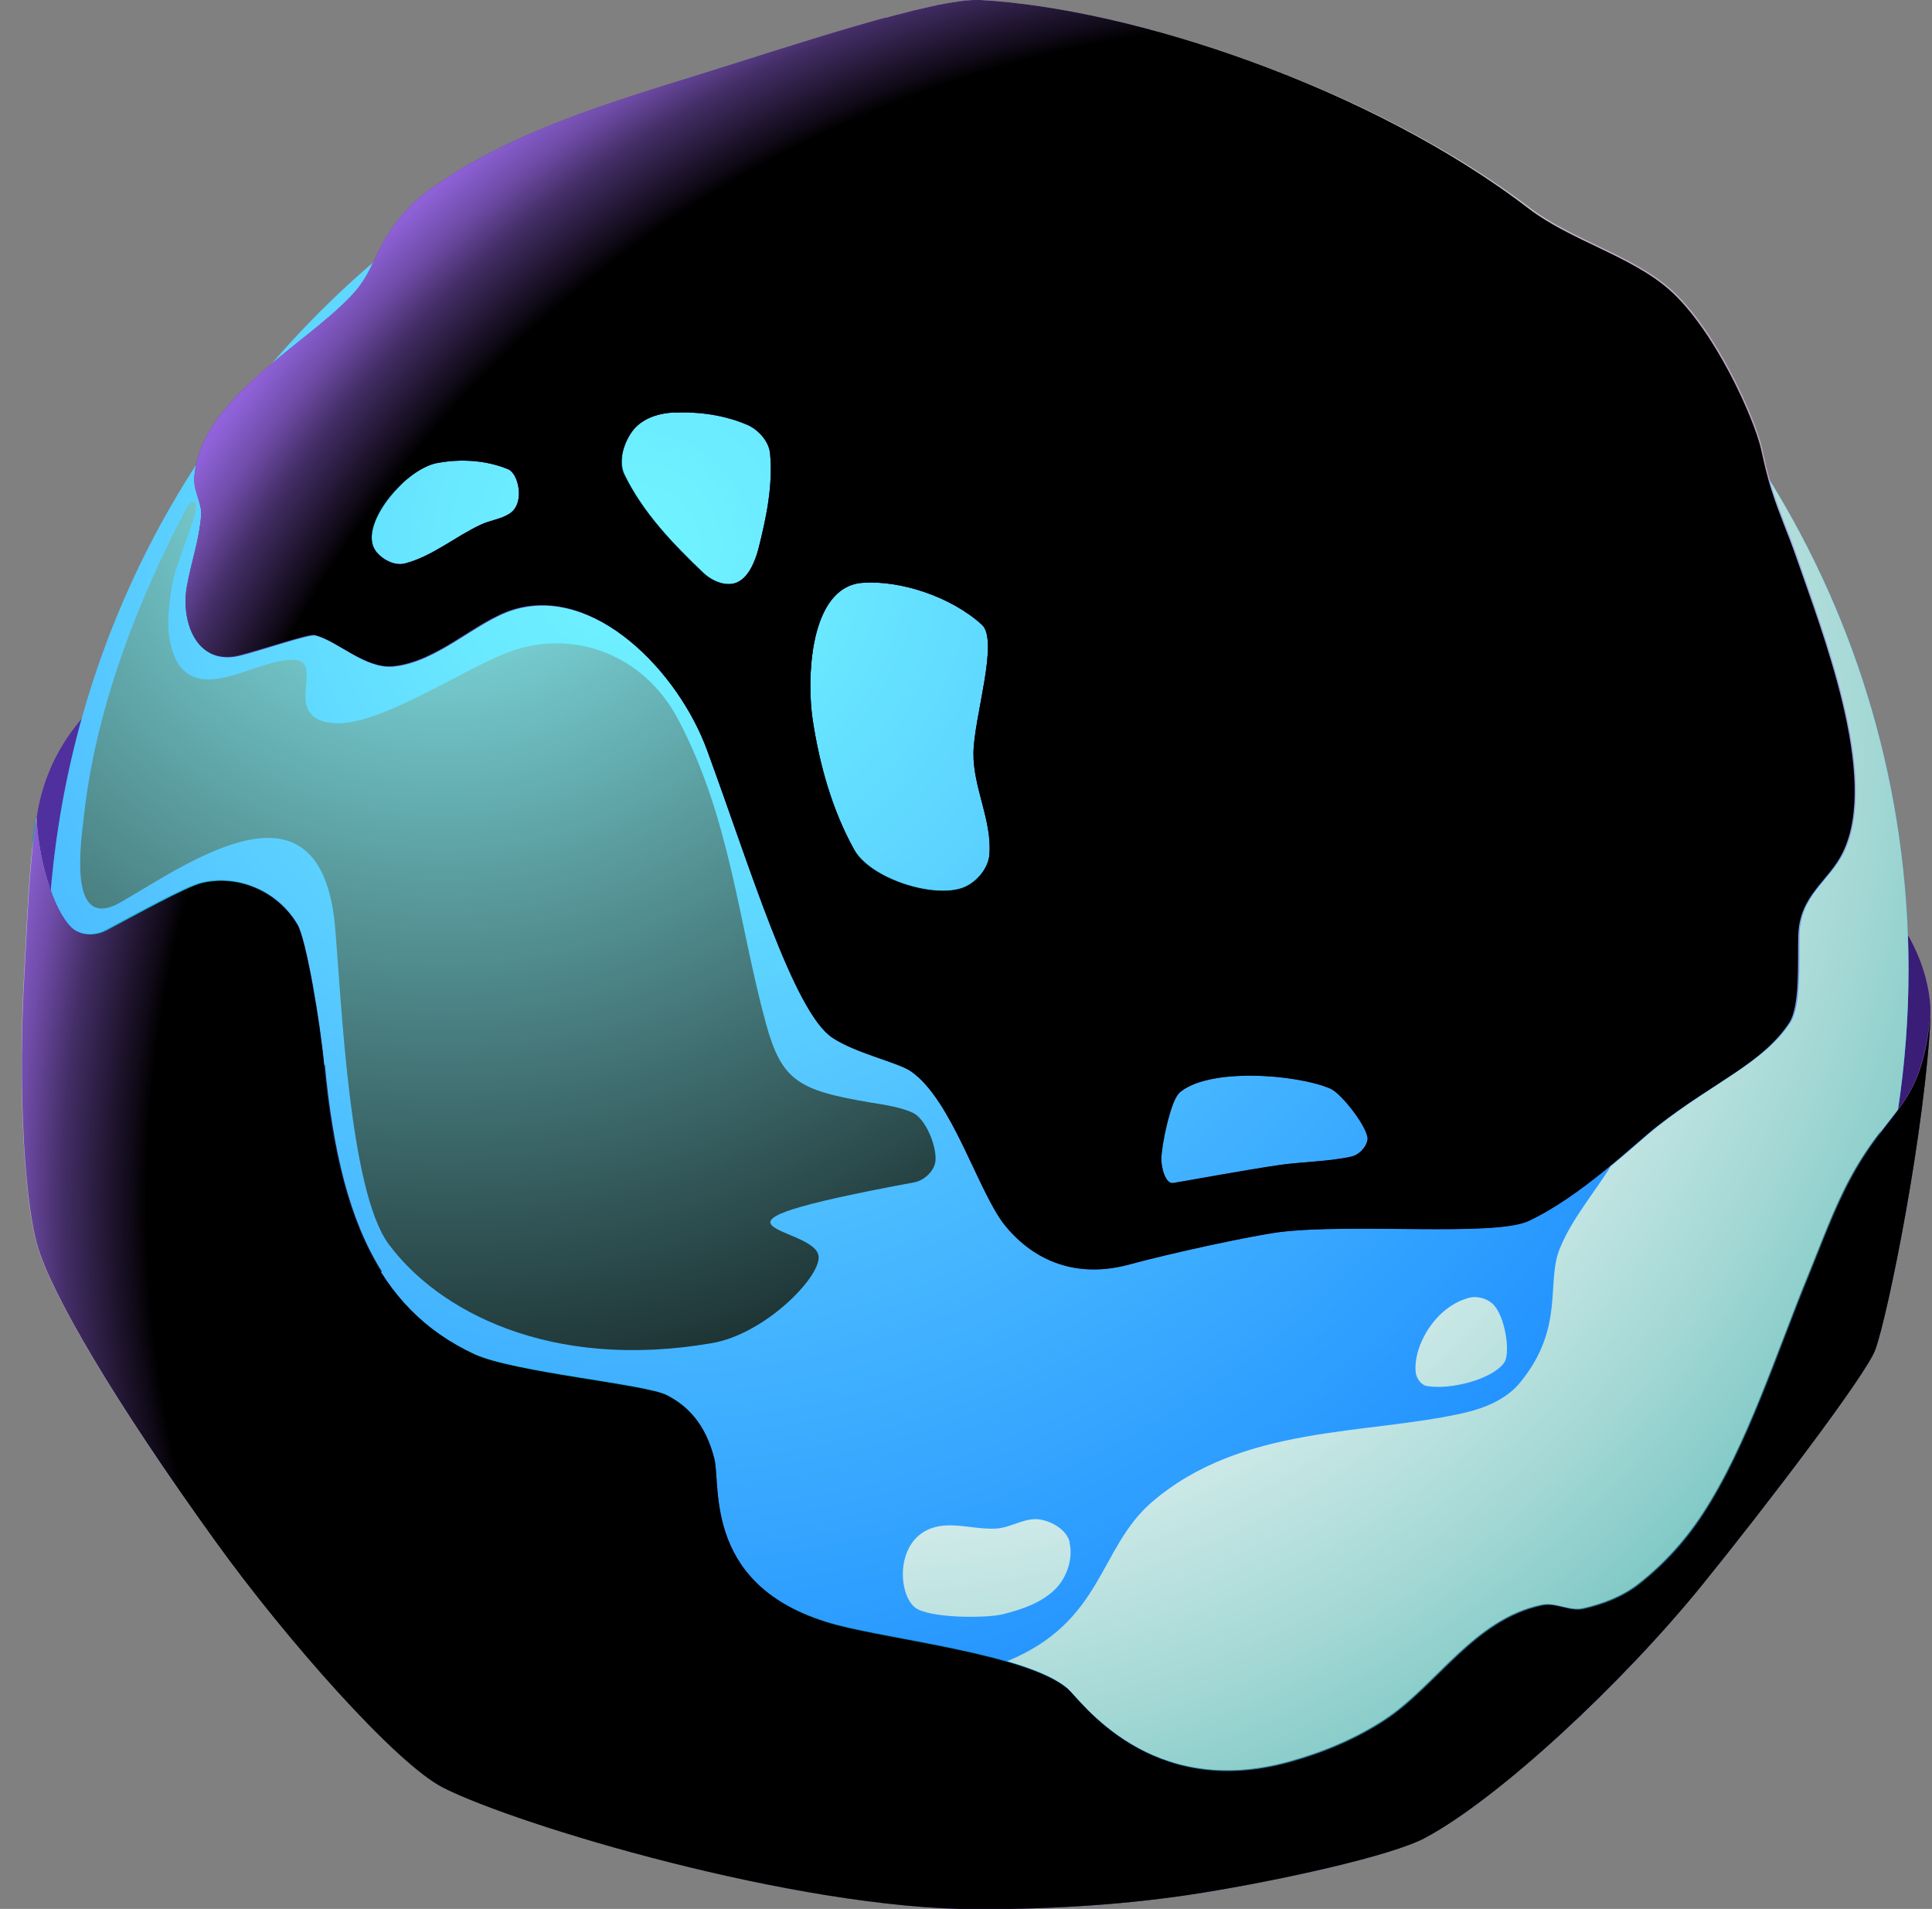 <svg width="83" height="82" viewBox="0 0 83 82" fill="none" xmlns="http://www.w3.org/2000/svg">
<rect x="0" y="0" width="83" height="82" fill="#808080" stroke="none"/>
<g clip-path="url(#clip0_206_13699)">
<path fill-rule="evenodd" clip-rule="evenodd" d="M1.575 35.12L1.64 38.105L3.03 43.276L10.237 55.665L25.515 70.614L38.54 77.87L52.956 78.835L62.145 74.46L70.048 69.662L76.033 62.934L78.916 56.578L82.301 47.393L82.803 45.077L82.945 43.534C82.726 35.03 66.135 28.958 48.425 26.424C27.072 23.349 3.287 23.387 1.575 35.12Z" fill="url(#paint0_linear_206_13699)"/>
<path fill-rule="evenodd" clip-rule="evenodd" d="M42.015 1.685C64.102 1.685 81.992 19.579 81.992 41.642C81.992 63.706 64.089 81.6 42.015 81.6C19.942 81.6 2.039 63.718 2.039 41.642C2.039 19.567 19.942 1.685 42.015 1.685Z" fill="url(#paint1_radial_206_13699)"/>
<path fill-rule="evenodd" clip-rule="evenodd" d="M16.235 10.845C15.913 11.514 15.694 12.08 15.076 12.723C13.004 14.91 8.461 17.251 8.345 20.596C8.332 21.124 8.68 21.625 8.641 22.14C8.564 23.182 8.204 24.186 8.023 25.215C7.766 26.707 8.448 28.598 10.263 28.148C11.254 27.903 13.262 27.209 13.519 27.273C14.497 27.517 15.681 28.727 16.878 28.611C18.796 28.418 20.418 26.681 22.027 26.18C25.528 25.099 29.144 28.843 30.38 32.239C32.195 37.179 34.087 43.457 35.747 44.563C36.751 45.232 38.566 45.618 39.119 46.004C40.921 47.252 42.028 51.24 43.186 52.655C44.474 54.225 46.314 54.919 48.528 54.315C50.317 53.826 53.843 53.067 54.989 52.925C58.142 52.539 64.204 53.131 65.672 52.449C67.937 51.382 70.228 49.13 71.168 48.397C73.613 46.48 75.698 45.695 76.856 43.946C77.346 43.212 77.217 41.321 77.255 40.176C77.307 38.427 78.568 37.861 79.173 36.6C80.743 33.371 78.246 27.067 77.14 23.864C76.818 22.938 76.419 22.05 76.123 21.111C75.917 20.48 75.788 19.889 75.659 19.31C75.364 17.998 73.677 14.19 71.721 12.453C70.074 10.999 67.499 10.343 65.698 8.979C58.915 3.756 48.644 0.36 42.118 -0C40.162 -0.103 33.984 1.981 30.135 3.177C26.12 4.425 22.04 5.647 18.655 8.002C17.573 8.761 16.814 9.648 16.235 10.845ZM4.548 39.983C4.111 40.215 3.467 40.215 3.081 39.855C2.257 39.07 1.665 36.922 1.575 35.121C1.24 37.243 1.189 39.43 1.06 41.643C0.738 47.213 1.112 51.78 1.601 53.479C2.206 55.588 4.947 60.245 9.272 66.24C12.284 70.421 16.994 75.748 19.028 76.79C22.168 78.385 34.177 82.013 42.015 82.013C45.194 82.013 48.489 81.82 51.668 81.305C55.015 80.765 59.777 79.723 61.218 78.951C64.397 77.253 69.726 72.287 73.15 68.054C75.737 64.864 80.164 59.075 80.563 57.981C81.117 56.463 82.726 48.474 82.944 43.534C82.558 47.625 81.233 47.445 79.521 50.623C78.8 51.961 78.285 53.401 77.706 54.816C76.367 58.071 75.08 62.149 73.163 65.07C72.429 66.202 71.502 67.218 70.434 68.054C69.752 68.595 68.889 68.929 68.027 69.122C67.448 69.251 66.843 68.839 66.264 68.968C63.355 69.572 61.746 72.415 59.532 73.882C58.284 74.705 56.868 75.297 55.427 75.696C49.39 77.381 46.417 73.02 45.864 72.544C44.139 71.09 38.424 70.46 35.979 69.817C30.174 68.286 30.985 63.835 30.689 62.664C30.316 61.185 29.556 60.4 28.655 59.937C27.741 59.461 22.078 58.959 20.379 58.174C16.068 56.167 14.51 51.948 13.918 45.76C13.738 43.869 13.146 40.369 12.773 39.726C11.91 38.26 10.198 37.565 8.667 37.938C7.985 38.105 5.913 39.263 4.535 39.996L4.548 39.983ZM50.651 46.969C50.291 47.291 49.892 49.233 49.892 49.786C49.892 50.198 50.085 50.88 50.407 50.816C51.475 50.636 53.406 50.275 54.963 50.044C55.954 49.902 57.061 49.902 58.052 49.684C58.348 49.619 58.67 49.336 58.747 48.976C58.837 48.526 57.64 46.969 57.151 46.763C55.671 46.133 51.874 45.85 50.651 46.956V46.969ZM37.06 25.035C34.756 25.202 34.653 29.19 34.91 30.914C35.206 32.856 35.747 34.799 36.7 36.51C37.369 37.719 40.007 38.594 41.32 38.157C41.899 37.964 42.453 37.346 42.504 36.729C42.633 35.249 41.796 33.821 41.822 32.342C41.835 30.837 42.929 27.505 42.182 26.836C40.857 25.626 38.669 24.919 37.073 25.035H37.06ZM29.003 17.715C28.359 17.74 27.651 17.933 27.214 18.461C26.828 18.937 26.532 19.799 26.815 20.378C27.626 22.037 28.925 23.375 30.2 24.597C30.586 24.97 31.191 25.215 31.654 25.022C32.143 24.816 32.426 24.16 32.581 23.581C32.916 22.256 33.212 20.866 33.083 19.477C33.031 18.937 32.555 18.448 32.117 18.255C31.126 17.83 30.032 17.676 28.99 17.727L29.003 17.715ZM18.783 19.889C17.355 20.159 15.308 22.655 16.171 23.709C16.454 24.057 16.981 24.327 17.419 24.198C18.577 23.89 19.556 23.053 20.65 22.539C21.061 22.346 21.525 22.307 21.911 22.05C22.567 21.6 22.271 20.339 21.834 20.159C20.907 19.773 19.8 19.696 18.796 19.889H18.783Z" fill="url(#paint2_radial_206_13699)"/>
<path style="mix-blend-mode:screen" fill-rule="evenodd" clip-rule="evenodd" d="M13.931 45.747C13.751 43.856 13.159 40.357 12.786 39.714C11.923 38.247 10.211 37.552 8.68 37.925C7.998 38.093 5.926 39.251 4.548 39.984C4.42 40.061 4.265 40.1 4.111 40.125C4.111 42.145 4.548 43.869 6.312 45.824C7.277 46.892 8.474 46.751 10.211 49.131C10.726 49.838 10.958 50.726 11.55 51.369C12.477 52.386 13.481 53.389 14.703 54.032C15.231 54.315 15.81 54.495 16.415 54.637C14.999 52.398 14.304 49.414 13.957 45.734L13.931 45.747ZM37.06 25.035C34.756 25.202 34.653 29.19 34.911 30.914C35.207 32.857 35.747 34.799 36.7 36.51C37.369 37.72 40.007 38.594 41.32 38.157C41.899 37.964 42.453 37.347 42.504 36.729C42.633 35.25 41.797 33.822 41.822 32.342C41.835 30.837 42.929 27.505 42.183 26.836C40.857 25.627 38.669 24.919 37.073 25.035H37.06ZM29.003 17.715C28.359 17.741 27.651 17.934 27.214 18.461C26.828 18.937 26.532 19.799 26.815 20.378C27.626 22.038 28.926 23.375 30.2 24.598C30.586 24.971 31.191 25.215 31.654 25.022C32.143 24.816 32.426 24.16 32.581 23.581C32.916 22.256 33.212 20.867 33.083 19.477C33.032 18.937 32.555 18.448 32.118 18.255C31.127 17.831 30.033 17.676 28.99 17.728L29.003 17.715ZM18.784 19.889C17.355 20.159 15.308 22.655 16.171 23.71C16.454 24.057 16.982 24.327 17.419 24.199C18.578 23.89 19.556 23.054 20.65 22.539C21.062 22.346 21.525 22.308 21.911 22.05C22.567 21.6 22.271 20.339 21.834 20.159C20.907 19.773 19.8 19.696 18.796 19.889H18.784ZM32.285 2.509C31.526 2.753 30.805 2.985 30.148 3.191C26.133 4.439 22.053 5.661 18.668 8.015C17.587 8.774 16.827 9.662 16.248 10.858C16.183 10.999 16.106 11.141 16.042 11.283C15.81 11.771 15.566 12.235 15.089 12.736C14.214 13.65 12.914 14.602 11.692 15.631C10.186 16.904 8.783 18.32 8.448 19.979C8.41 20.185 8.384 20.391 8.371 20.61C8.358 21.137 8.706 21.639 8.667 22.153C8.59 23.195 8.229 24.199 8.049 25.228C7.908 26 8.036 26.887 8.435 27.505C8.809 28.058 9.414 28.38 10.289 28.174C11.28 27.93 13.288 27.235 13.545 27.299C14.523 27.544 15.707 28.753 16.904 28.637C18.822 28.444 20.444 26.707 22.053 26.206C25.553 25.125 29.17 28.869 30.406 32.265C32.221 37.205 34.113 43.483 35.773 44.589C36.777 45.258 38.592 45.644 39.145 46.03C40.329 46.841 41.217 48.835 42.002 50.507C42.903 49.71 43.586 48.668 44.319 47.716C45.169 46.622 45.645 45.233 46.61 44.242C48.219 42.621 50.51 42.698 51.849 39.598C52.402 38.324 52.003 36.755 52.595 35.494C53.303 33.976 54.925 33.011 55.633 31.493C56.16 30.374 56.546 29.152 56.714 27.904C56.778 27.441 56.804 26.978 56.804 26.527C56.778 23.748 55.877 21.06 55.517 18.307C55.272 16.428 55.555 14.473 55.041 12.646C54.153 9.559 52.325 9.198 50.291 7.629C49.081 6.69 48.18 5.339 46.816 4.644C45.027 3.731 43.032 3.242 41.05 2.882C39.132 2.535 37.755 2.573 35.812 2.689C34.911 2.74 34.19 2.676 33.469 2.612C33.07 2.573 32.671 2.547 32.259 2.535L32.285 2.509ZM48.901 11.849C48.94 11.488 49.39 11.218 49.751 11.154C51.591 10.858 53.432 13.238 53.805 14.923C54.062 16.068 53.856 17.29 54.075 18.448C54.281 19.542 54.873 20.558 55.092 21.652C55.864 25.498 56.032 28.406 53.754 31.635C52.299 33.693 50.523 33.256 50.446 30.618C50.42 29.615 50.729 28.611 51.089 27.685C52.286 24.598 53.754 23.954 53.702 20.211C53.702 19.619 53.612 18.989 53.277 18.5C52.878 17.934 51.681 17.483 51.617 17.213C51.527 16.827 51.411 15.759 51.025 15.181C50.587 14.512 49.982 14.576 49.48 13.958C49.017 13.392 48.824 12.582 48.888 11.849H48.901ZM13.107 18.448C12.49 18.152 13.082 16.171 13.481 15.747C14.008 15.193 14.845 15.103 15.514 14.73C16.029 14.434 16.621 14.216 17.007 13.765C17.239 13.495 18.063 10.627 18.693 9.739C19.144 9.083 20.701 8.105 21.165 8.555C21.409 8.787 21.229 10.035 21.075 10.331C20.753 10.935 19.929 11.36 19.8 12.479C19.749 12.891 20.096 14.563 19.903 15.579C19.774 16.287 19.491 17.097 18.886 17.496C18.23 17.947 17.29 17.638 16.531 17.869C16.042 18.024 15.694 18.538 15.193 18.616C14.51 18.731 13.738 18.731 13.107 18.422V18.448Z" fill="url(#paint3_radial_206_13699)"/>
<path style="mix-blend-mode:multiply" opacity="0.7" fill-rule="evenodd" clip-rule="evenodd" d="M35.966 71.437C34.473 70.948 25.566 69.327 23.263 66.742C22.181 65.532 21.345 63.204 20.38 62.792C20.019 62.638 18.565 62.483 16.956 62.239C15.682 62.046 14.317 61.789 13.326 61.403C11.743 60.798 10.327 59.743 9.156 58.521C4.626 53.8 6.621 52.886 4.934 47.419C4.523 46.094 3.416 45.077 2.901 43.791C2.335 42.389 2.103 41.154 2.051 40.022C2.051 39.906 2.051 39.79 2.051 39.687C2.051 39.147 2.077 38.619 2.129 38.117C1.82 37.204 1.614 36.111 1.562 35.12C1.228 37.243 1.176 39.43 1.048 41.642C0.726 47.213 1.099 51.78 1.588 53.478C2.193 55.588 4.934 60.245 9.259 66.24C12.271 70.421 16.982 75.747 19.015 76.789C22.156 78.384 34.164 82.012 42.002 82.012C45.182 82.012 48.477 81.819 51.656 81.305C55.002 80.764 59.764 79.722 61.206 78.95C64.385 77.252 69.713 72.286 73.137 68.054C75.724 64.863 80.152 59.074 80.551 57.981C81.104 56.463 82.713 48.474 82.932 43.534C82.713 45.772 82.224 46.737 81.542 47.663C80.975 48.435 80.28 49.181 79.508 50.609C78.787 51.947 78.272 53.388 77.693 54.803C76.355 58.058 75.068 62.136 73.15 65.056C72.416 66.188 71.49 67.205 70.421 68.041C69.739 68.581 68.877 68.916 68.014 69.109C67.435 69.237 66.83 68.826 66.251 68.954C63.342 69.559 61.733 72.402 59.52 73.869C58.271 74.692 56.855 75.284 55.414 75.683C50.845 76.956 48.026 74.769 46.7 73.418C45.632 72.338 43.483 71.617 42.916 71.514C42.26 71.399 41.578 71.45 40.883 71.566C39.776 71.746 37.009 71.797 35.953 71.463L35.966 71.437ZM70.138 24.892C70.46 26.912 71.863 28.713 71.953 30.759C71.979 31.441 71.863 31.968 71.657 32.457C70.897 34.219 69.07 35.429 69.932 41.861C70.087 43.032 70.254 44.215 70.151 45.386C70.009 46.968 69.649 48.525 69.224 50.043C70.074 49.336 70.782 48.692 71.206 48.358C73.652 46.441 75.737 45.656 76.895 43.907C77.384 43.173 77.256 41.282 77.294 40.137C77.333 38.516 78.44 37.912 79.083 36.818C79.135 36.741 79.173 36.651 79.225 36.561C80.795 33.332 78.298 27.028 77.191 23.825C76.87 22.898 76.471 22.011 76.174 21.072C76.123 20.917 76.072 20.763 76.033 20.609C75.904 20.145 75.801 19.708 75.711 19.271C75.415 17.958 73.729 14.15 71.773 12.414C70.125 10.96 67.551 10.304 65.749 8.94C58.915 3.756 48.644 0.359 42.118 -0.001C41.32 -0.039 39.814 0.282 38.051 0.758C40.51 1.054 43.302 1.389 45.98 1.865C48.721 2.353 51.321 2.984 53.277 3.859C54.165 4.257 54.629 5.274 55.414 5.84C56.74 6.779 58.271 7.384 59.584 8.348C60.678 9.159 61.489 10.304 62.57 11.127C63.445 11.783 64.385 12.324 65.08 13.16C65.916 14.15 66.29 15.244 66.946 16.363C67.989 18.151 69.044 19.284 69.778 21.226C70.177 22.294 69.971 23.786 70.151 24.905L70.138 24.892Z" fill="url(#paint4_radial_206_13699)"/>
<path style="mix-blend-mode:screen" fill-rule="evenodd" clip-rule="evenodd" d="M8.036 21.78C5.887 25.845 4.124 30.425 3.609 35.017C3.467 36.252 2.901 40.086 5.205 38.748C8.101 37.076 13.777 32.972 14.395 39.816C14.665 42.916 14.999 51.137 16.686 53.427C18.796 56.296 23.597 58.895 30.573 57.698C32.864 57.312 35.258 54.855 35.168 53.967C35.039 52.617 28.527 52.784 39.274 50.79C39.699 50.712 40.136 50.314 40.188 49.876C40.252 49.259 39.776 48.05 39.197 47.792C38.746 47.586 38.115 47.471 37.446 47.368C34.28 46.84 33.585 46.428 32.903 43.959C31.719 39.623 31.384 35.159 29.132 30.901C27.626 28.058 24.614 27.041 21.975 27.968C20.019 28.649 16.39 31.171 14.395 31.068C13.172 31.004 13.069 30.27 13.133 29.627C13.185 29.023 13.236 28.637 12.979 28.444C12.502 28.096 10.958 28.714 10.379 28.894C9.105 29.318 7.702 29.563 7.303 27.543C7.148 26.784 7.264 25.986 7.38 25.227C7.483 24.558 7.766 23.928 7.972 23.285C8.114 22.847 8.307 22.423 8.397 21.96C8.422 21.818 8.461 21.612 8.332 21.548C8.216 21.497 8.114 21.677 8.049 21.793L8.036 21.78Z" fill="url(#paint5_radial_206_13699)"/>
<path style="mix-blend-mode:multiply" fill-rule="evenodd" clip-rule="evenodd" d="M69.224 50.056C68.491 51.253 67.538 52.334 67.01 53.633C66.406 55.112 67.242 57.029 65.299 59.396C64.732 60.091 63.818 60.477 62.943 60.683C58.683 61.66 53.367 61.184 49.48 64.529C47.189 66.51 47.408 69.662 43.264 71.361C44.371 71.682 45.31 72.055 45.851 72.518C46.404 72.981 49.364 77.356 55.414 75.67C56.855 75.271 58.271 74.68 59.52 73.856C61.733 72.39 63.342 69.547 66.251 68.942C66.83 68.826 67.435 69.225 68.014 69.096C68.877 68.903 69.726 68.569 70.421 68.028C71.477 67.192 72.403 66.163 73.15 65.044C75.067 62.124 76.342 58.045 77.693 54.791C78.272 53.389 78.787 51.935 79.508 50.597C80.28 49.169 80.975 48.41 81.542 47.651C81.838 45.695 81.992 43.688 81.992 41.643C81.992 33.937 79.804 26.733 76.033 20.635C76.072 20.789 76.123 20.944 76.174 21.098C76.471 22.024 76.87 22.925 77.191 23.851C78.298 27.054 80.782 33.358 79.225 36.587C78.62 37.848 77.346 38.414 77.307 40.163C77.281 41.308 77.397 43.212 76.908 43.933C75.75 45.67 73.652 46.467 71.219 48.384C70.794 48.718 70.087 49.362 69.237 50.069L69.224 50.056ZM45.941 66.24C46.108 66.897 45.864 67.681 45.413 68.183C44.821 68.826 43.92 69.135 43.084 69.341C42.376 69.521 39.879 69.521 39.3 69.045C38.514 68.402 38.463 65.867 40.368 65.558C41.166 65.43 41.989 65.713 42.8 65.661C43.444 65.623 44.062 65.16 44.692 65.275C45.22 65.365 45.825 65.726 45.954 66.24H45.941ZM63.136 55.743C63.458 55.666 63.844 55.768 64.102 55.987C64.668 56.476 64.9 58.136 64.629 58.522C64.14 59.242 62.325 59.718 61.296 59.538C61.051 59.499 60.845 59.203 60.819 58.946C60.704 57.827 61.656 56.116 63.136 55.743Z" fill="url(#paint6_radial_206_13699)"/>
<path style="mix-blend-mode:screen" opacity="0.6" fill-rule="evenodd" clip-rule="evenodd" d="M12.94 43.727C13.12 48.5 12.348 52.591 14.433 57.338C15.591 59.962 18.989 60.76 21.589 60.76C22.709 60.76 23.777 60.49 24.897 60.438C26.21 60.374 29.286 60.76 29.543 62.355C29.814 64.015 29.247 65.829 29.917 67.372C30.187 68.016 30.625 68.569 31.127 69.071C33.006 70.897 33.765 70.64 36.301 71.026C38.038 71.283 43.251 71.862 44.757 72.711C46.906 73.933 48.206 76.339 51.372 77.407C53.2 78.024 59.211 75.953 60.768 74.422C62.699 72.518 63.535 70.91 65.363 70.151C66.354 69.74 66.895 71.245 69.469 69.881C70.267 69.457 71.103 68.891 71.708 68.222C76.792 62.767 77.423 55.524 80.808 48.564C80.409 49.092 79.958 49.709 79.482 50.584C78.761 51.922 78.247 53.363 77.667 54.778C76.329 58.033 75.042 62.111 73.124 65.031C72.39 66.163 71.464 67.179 70.395 68.016C69.713 68.556 68.851 68.891 67.989 69.083C67.409 69.212 66.805 68.8 66.225 68.929C63.316 69.534 61.708 72.377 59.494 73.843C58.245 74.667 56.83 75.258 55.388 75.657C49.352 77.343 46.379 72.981 45.825 72.505C44.1 71.052 38.386 70.421 35.94 69.778C30.136 68.247 30.946 63.796 30.65 62.625C30.277 61.146 29.518 60.361 28.617 59.898C27.703 59.422 22.04 58.92 20.341 58.136C16.029 56.129 14.472 51.909 13.88 45.721C13.7 43.83 13.107 40.331 12.734 39.687C11.872 38.221 10.16 37.526 8.628 37.899C7.946 38.066 5.874 39.224 4.497 39.958C4.059 40.189 3.416 40.189 3.03 39.829C2.206 39.044 1.614 36.896 1.524 35.095C1.472 35.416 1.434 35.725 1.395 36.047C1.446 37.41 1.511 39.07 1.871 40.189C2.219 41.295 3.75 42.209 4.729 41.501C5.861 40.678 6.749 39.276 7.985 38.517C8.319 38.311 8.693 38.195 9.079 38.144C12.129 37.783 12.811 41.63 12.902 43.727H12.94Z" fill="url(#paint7_radial_206_13699)"/>
<path style="mix-blend-mode:screen" fill-rule="evenodd" clip-rule="evenodd" d="M50.407 50.815C50.072 50.867 49.879 50.185 49.892 49.786C49.892 49.516 49.995 48.911 50.137 48.319C49.776 49.297 49.3 50.751 49.532 51.548C49.648 51.973 50.626 52.23 51.218 52.063C52.299 51.78 53.329 51.291 54.397 50.957C55.285 50.674 57.422 50.275 58.065 49.979C58.297 49.876 58.477 49.683 58.632 49.49C58.683 49.426 58.709 49.271 58.722 49.13C58.606 49.413 58.323 49.632 58.078 49.696C57.087 49.915 55.98 49.902 54.989 50.056C53.432 50.288 51.501 50.648 50.433 50.828L50.407 50.815Z" fill="url(#paint8_radial_206_13699)"/>
<path style="mix-blend-mode:screen" fill-rule="evenodd" clip-rule="evenodd" d="M15.089 23.838C15.411 24.893 17.097 25.511 17.895 24.868C19.067 23.929 20.238 23.002 21.538 22.243C21.255 22.346 20.946 22.41 20.663 22.552C19.569 23.079 18.59 23.916 17.432 24.212C16.982 24.327 16.454 24.07 16.184 23.723C15.604 23.015 16.338 21.651 17.316 20.751C16.325 21.523 14.819 22.938 15.102 23.851L15.089 23.838Z" fill="url(#paint9_radial_206_13699)"/>
<path style="mix-blend-mode:screen" fill-rule="evenodd" clip-rule="evenodd" d="M28.642 24.713C29.337 25.806 30.071 26.771 30.612 27.157C30.792 27.286 31.114 27.299 31.281 27.157C31.59 26.887 31.59 26.385 31.847 26.064C32.002 25.87 32.362 25.858 32.465 25.639C32.568 25.407 32.658 25.137 32.735 24.854C33.019 23.735 33.083 22.307 33.096 21.072C33.006 21.934 32.825 22.77 32.607 23.593C32.491 24.031 32.298 24.532 31.989 24.828C31.899 24.919 31.796 24.996 31.68 25.034C31.294 25.201 30.792 25.034 30.419 24.764C30.354 24.713 30.29 24.661 30.226 24.61C28.951 23.388 27.651 22.062 26.841 20.39C26.712 20.133 26.699 19.837 26.75 19.541C26.673 19.837 26.583 20.159 26.609 20.377C26.699 21.213 27.639 23.117 28.655 24.726L28.642 24.713Z" fill="url(#paint10_radial_206_13699)"/>
<path style="mix-blend-mode:screen" fill-rule="evenodd" clip-rule="evenodd" d="M34.898 28.006C34.254 29.858 33.868 31.84 34.023 33.242C34.087 33.859 34.422 34.413 34.589 35.004C34.821 35.866 34.821 36.792 35.207 37.59C36.185 39.623 39.505 40.022 41.398 39.185C42.26 38.812 42.44 37.757 42.479 36.857C42.363 37.423 41.861 37.963 41.32 38.143C40.007 38.581 37.382 37.706 36.7 36.497C35.747 34.786 35.207 32.83 34.911 30.9C34.808 30.18 34.756 29.074 34.911 28.006H34.898Z" fill="url(#paint11_radial_206_13699)"/>
<path style="mix-blend-mode:screen" fill-rule="evenodd" clip-rule="evenodd" d="M16.235 10.845C15.913 11.514 15.694 12.08 15.076 12.723C13.004 14.91 8.461 17.251 8.345 20.596C8.332 21.124 8.68 21.625 8.641 22.14C8.564 23.182 8.204 24.186 8.023 25.215C7.766 26.707 8.448 28.598 10.263 28.148C11.254 27.903 13.262 27.209 13.519 27.273C14.497 27.517 15.681 28.727 16.878 28.611C18.796 28.418 20.418 26.681 22.027 26.18C25.528 25.099 29.144 28.843 30.38 32.239C32.195 37.179 34.087 43.457 35.747 44.563C36.751 45.232 38.566 45.618 39.119 46.004C40.921 47.252 42.028 51.24 43.186 52.655C44.474 54.225 46.314 54.919 48.528 54.315C50.317 53.826 53.843 53.067 54.989 52.925C58.142 52.539 64.204 53.131 65.672 52.449C67.937 51.382 70.228 49.13 71.168 48.397C73.613 46.48 75.698 45.695 76.856 43.946C77.346 43.212 77.217 41.321 77.255 40.176C77.307 38.427 78.568 37.861 79.173 36.6C80.743 33.371 78.246 27.067 77.14 23.864C76.818 22.938 76.419 22.05 76.123 21.111C75.917 20.48 75.788 19.889 75.659 19.31C75.364 17.998 73.677 14.19 71.721 12.453C70.074 10.999 67.499 10.343 65.698 8.979C58.915 3.756 48.644 0.36 42.118 -0C40.162 -0.103 33.984 1.981 30.135 3.177C26.12 4.425 22.04 5.647 18.655 8.002C17.573 8.761 16.814 9.648 16.235 10.845ZM4.548 39.983C4.111 40.215 3.467 40.215 3.081 39.855C2.257 39.07 1.665 36.922 1.575 35.121C1.24 37.243 1.189 39.43 1.06 41.643C0.738 47.213 1.112 51.78 1.601 53.479C2.206 55.588 4.947 60.245 9.272 66.24C12.284 70.421 16.994 75.748 19.028 76.79C22.168 78.385 34.177 82.013 42.015 82.013C45.194 82.013 48.489 81.82 51.668 81.305C55.015 80.765 59.777 79.723 61.218 78.951C64.397 77.253 69.726 72.287 73.15 68.054C75.737 64.864 80.164 59.075 80.563 57.981C81.117 56.463 82.726 48.474 82.944 43.534C82.558 47.625 81.233 47.445 79.521 50.623C78.8 51.961 78.285 53.401 77.706 54.816C76.367 58.071 75.08 62.149 73.163 65.07C72.429 66.202 71.502 67.218 70.434 68.054C69.752 68.595 68.889 68.929 68.027 69.122C67.448 69.251 66.843 68.839 66.264 68.968C63.355 69.572 61.746 72.415 59.532 73.882C58.284 74.705 56.868 75.297 55.427 75.696C49.39 77.381 46.417 73.02 45.864 72.544C44.139 71.09 38.424 70.46 35.979 69.817C30.174 68.286 30.985 63.835 30.689 62.664C30.316 61.185 29.556 60.4 28.655 59.937C27.741 59.461 22.078 58.959 20.379 58.174C16.068 56.167 14.51 51.948 13.918 45.76C13.738 43.869 13.146 40.369 12.773 39.726C11.91 38.26 10.198 37.565 8.667 37.938C7.985 38.105 5.913 39.263 4.535 39.996L4.548 39.983ZM50.651 46.969C50.291 47.291 49.892 49.233 49.892 49.786C49.892 50.198 50.085 50.88 50.407 50.816C51.475 50.636 53.406 50.275 54.963 50.044C55.954 49.902 57.061 49.902 58.052 49.684C58.348 49.619 58.67 49.336 58.747 48.976C58.837 48.526 57.64 46.969 57.151 46.763C55.671 46.133 51.874 45.85 50.651 46.956V46.969ZM37.06 25.035C34.756 25.202 34.653 29.19 34.91 30.914C35.206 32.856 35.747 34.799 36.7 36.51C37.369 37.719 40.007 38.594 41.32 38.157C41.899 37.964 42.453 37.346 42.504 36.729C42.633 35.249 41.796 33.821 41.822 32.342C41.835 30.837 42.929 27.505 42.182 26.836C40.857 25.626 38.669 24.919 37.073 25.035H37.06ZM29.003 17.715C28.359 17.74 27.651 17.933 27.214 18.461C26.828 18.937 26.532 19.799 26.815 20.378C27.626 22.037 28.925 23.375 30.2 24.597C30.586 24.97 31.191 25.215 31.654 25.022C32.143 24.816 32.426 24.16 32.581 23.581C32.916 22.256 33.212 20.866 33.083 19.477C33.031 18.937 32.555 18.448 32.117 18.255C31.126 17.83 30.032 17.676 28.99 17.727L29.003 17.715ZM18.783 19.889C17.355 20.159 15.308 22.655 16.171 23.709C16.454 24.057 16.981 24.327 17.419 24.198C18.577 23.89 19.556 23.053 20.65 22.539C21.061 22.346 21.525 22.307 21.911 22.05C22.567 21.6 22.271 20.339 21.834 20.159C20.907 19.773 19.8 19.696 18.796 19.889H18.783Z" fill="url(#paint12_radial_206_13699)"/>
</g>
<defs>
<linearGradient id="paint0_linear_206_13699" x1="1.575" y1="51.767" x2="82.932" y2="51.767" gradientUnits="userSpaceOnUse">
<stop stop-color="#4F309E"/>
<stop offset="0.33" stop-color="#47298F"/>
<stop offset="1" stop-color="#391D77"/>
</linearGradient>
<radialGradient id="paint1_radial_206_13699" cx="0" cy="0" r="1" gradientUnits="userSpaceOnUse" gradientTransform="translate(27.523 23.683) scale(65.281 65.25)">
<stop stop-color="#71F5FF"/>
<stop offset="0.13" stop-color="#69E8FF"/>
<stop offset="0.36" stop-color="#56C8FF"/>
<stop offset="0.38" stop-color="#54C5FF"/>
<stop offset="0.92" stop-color="#1483FF"/>
</radialGradient>
<radialGradient id="paint2_radial_206_13699" cx="0" cy="0" r="1" gradientUnits="userSpaceOnUse" gradientTransform="translate(29.955 22.41) scale(64.534 64.504)">
<stop stop-color="#7A369E"/>
<stop offset="0.23" stop-color="#6D349E"/>
<stop offset="0.63" stop-color="#4F309E"/>
<stop offset="1" stop-color="#33128A"/>
</radialGradient>
<radialGradient id="paint3_radial_206_13699" cx="0" cy="0" r="1" gradientUnits="userSpaceOnUse" gradientTransform="translate(14.073 5.892) scale(57.262 57.235)">
<stop stop-color="#8D6EFF"/>
<stop offset="1"/>
</radialGradient>
<radialGradient id="paint4_radial_206_13699" cx="0" cy="0" r="1" gradientUnits="userSpaceOnUse" gradientTransform="translate(31.847 29.974) scale(67.61 67.579)">
<stop offset="0.45" stop-color="white"/>
<stop offset="0.5" stop-color="#F8F3F8"/>
<stop offset="0.58" stop-color="#E6D6E8"/>
<stop offset="0.69" stop-color="#C9A6CD"/>
<stop offset="0.83" stop-color="#A263A7"/>
<stop offset="0.97" stop-color="#700F78"/>
<stop offset="1" stop-color="#670070"/>
</radialGradient>
<radialGradient id="paint5_radial_206_13699" cx="0" cy="0" r="1" gradientUnits="userSpaceOnUse" gradientTransform="translate(19.067 18.576) scale(51.367 51.343)">
<stop stop-color="#91FBFF"/>
<stop offset="1"/>
</radialGradient>
<radialGradient id="paint6_radial_206_13699" cx="0" cy="0" r="1" gradientUnits="userSpaceOnUse" gradientTransform="translate(36.352 30.927) scale(64.122 64.092)">
<stop offset="0.33" stop-color="white"/>
<stop offset="0.4" stop-color="#F3FAFA"/>
<stop offset="0.52" stop-color="#D6EDEC"/>
<stop offset="0.68" stop-color="#A6D9D6"/>
<stop offset="0.87" stop-color="#64BDB9"/>
<stop offset="1" stop-color="#35AAA4"/>
</radialGradient>
<radialGradient id="paint7_radial_206_13699" cx="0" cy="0" r="1" gradientUnits="userSpaceOnUse" gradientTransform="translate(25.064 43.328) scale(75.668 75.632)">
<stop stop-color="#00E1FF"/>
<stop offset="1"/>
</radialGradient>
<radialGradient id="paint8_radial_206_13699" cx="0" cy="0" r="1" gradientUnits="userSpaceOnUse" gradientTransform="translate(51.411 48.165) scale(7.916 7.912)">
<stop stop-color="#00E1FF"/>
<stop offset="1"/>
</radialGradient>
<radialGradient id="paint9_radial_206_13699" cx="0" cy="0" r="1" gradientUnits="userSpaceOnUse" gradientTransform="translate(13.378 24.134) scale(9.151 9.147)">
<stop stop-color="#00E1FF"/>
<stop offset="1"/>
</radialGradient>
<radialGradient id="paint10_radial_206_13699" cx="0" cy="0" r="1" gradientUnits="userSpaceOnUse" gradientTransform="translate(30.071 21.587) scale(8.495 8.491)">
<stop stop-color="#00E1FF"/>
<stop offset="1"/>
</radialGradient>
<radialGradient id="paint11_radial_206_13699" cx="0" cy="0" r="1" gradientUnits="userSpaceOnUse" gradientTransform="translate(40.278 33.023) scale(9.035 9.031)">
<stop stop-color="#00E1FF"/>
<stop offset="1"/>
</radialGradient>
<radialGradient id="paint12_radial_206_13699" cx="0" cy="0" r="1" gradientUnits="userSpaceOnUse" gradientTransform="translate(57.241 51.768) scale(61.098 61.069)">
<stop offset="0.04"/>
<stop offset="0.84"/>
<stop offset="0.85" stop-color="#0E0915"/>
<stop offset="0.9" stop-color="#442E67"/>
<stop offset="0.93" stop-color="#6F4CA8"/>
<stop offset="0.96" stop-color="#8E61D7"/>
<stop offset="0.99" stop-color="#A16EF4"/>
<stop offset="1" stop-color="#A973FF"/>
</radialGradient>
<clipPath id="clip0_206_13699">
<rect width="82" height="82" fill="white" transform="translate(0.932)"/>
</clipPath>
</defs>
</svg>
